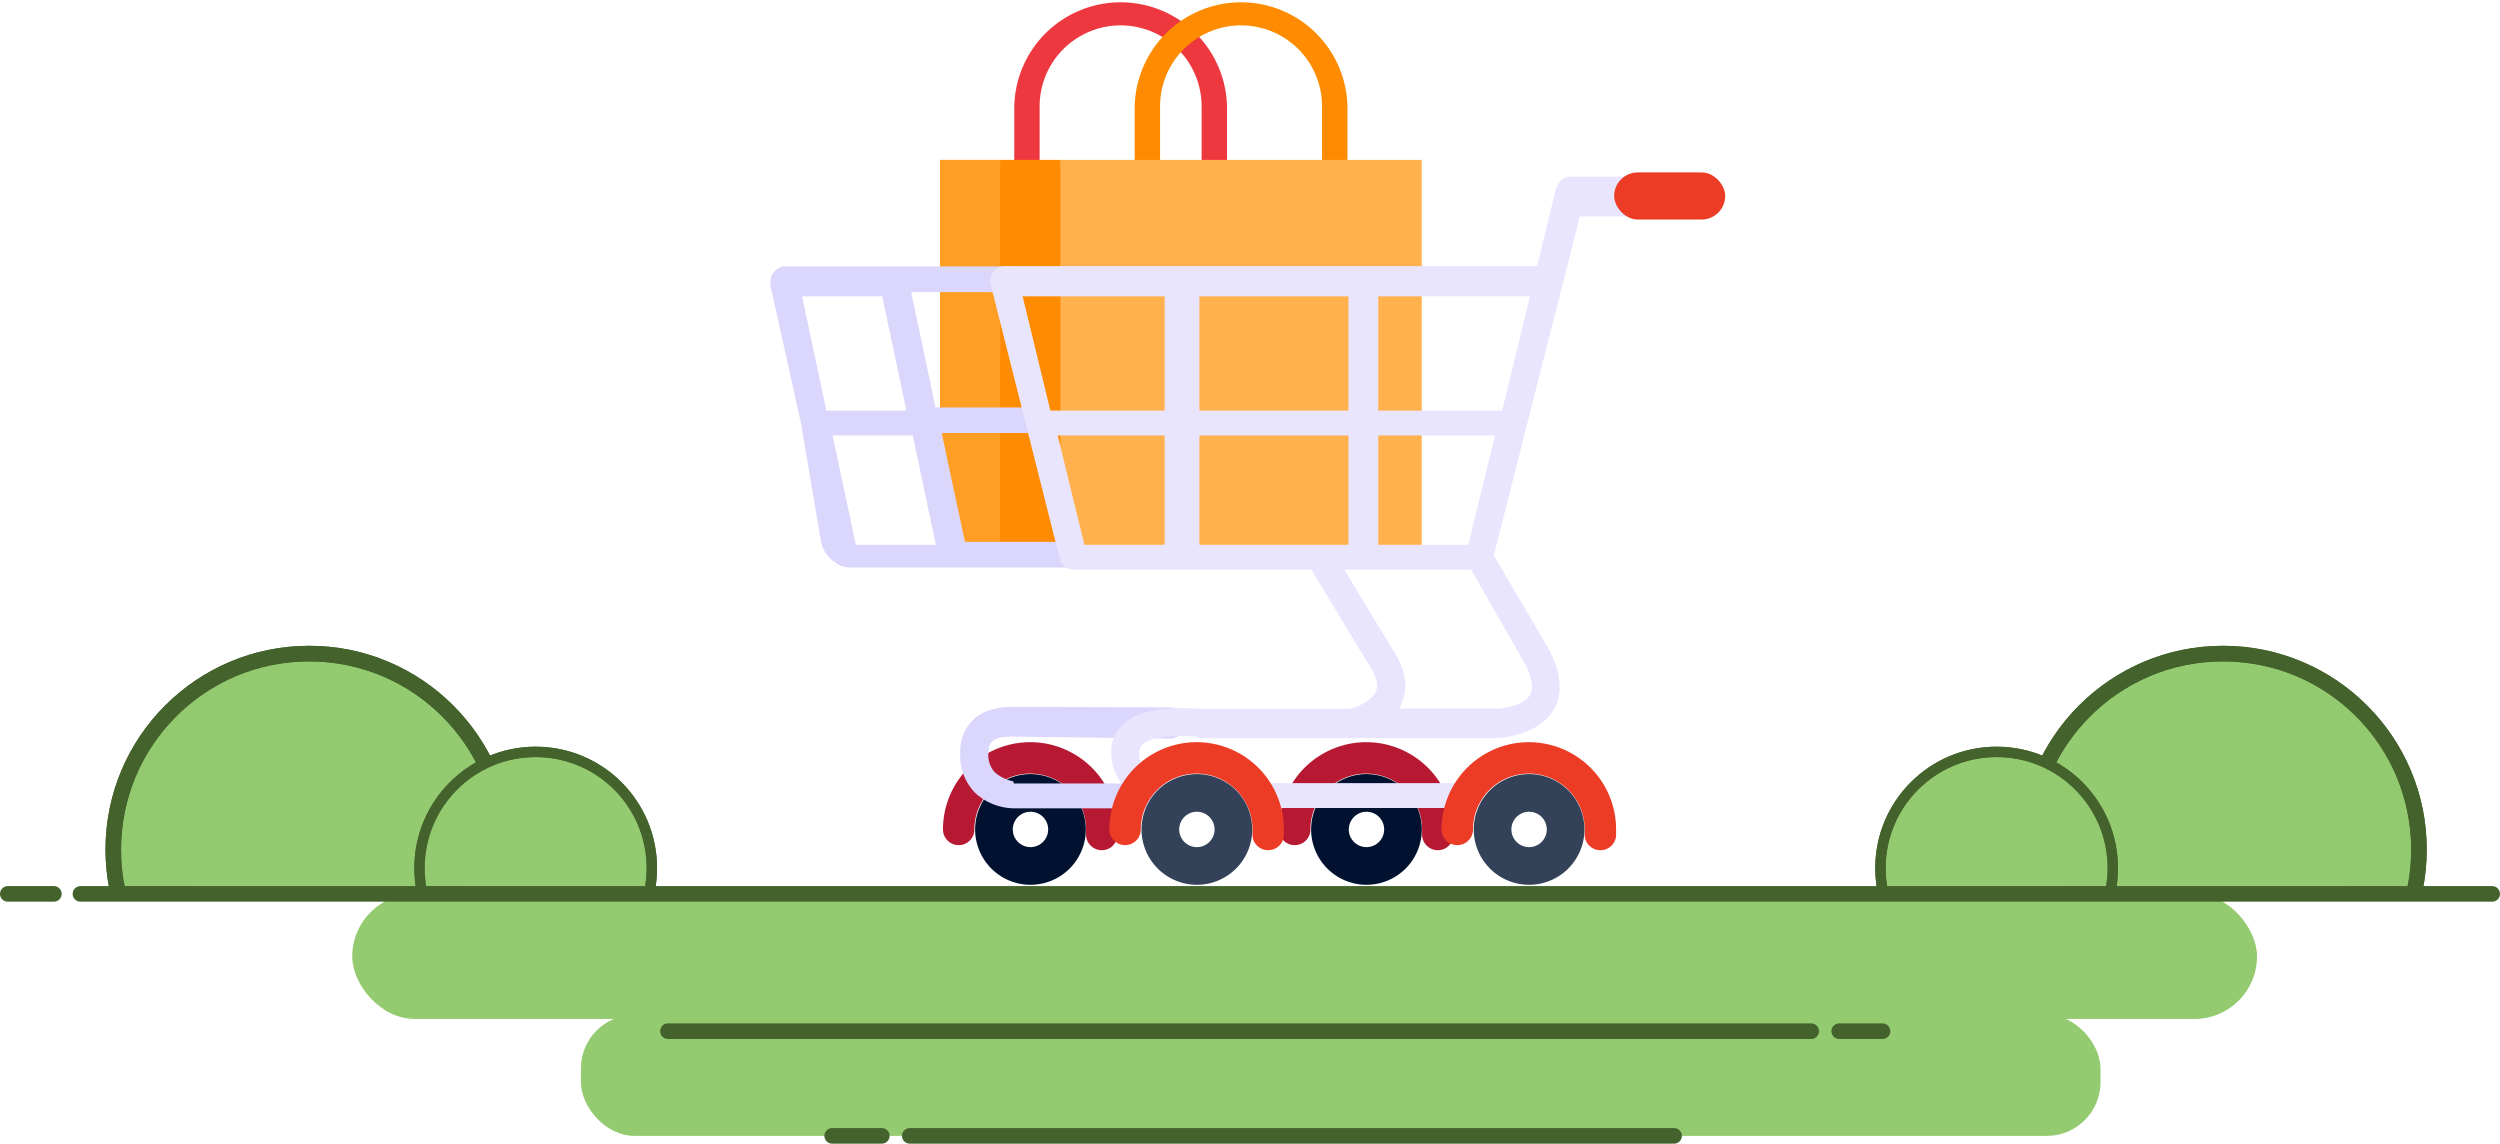 <svg xmlns="http://www.w3.org/2000/svg" xmlns:xlink="http://www.w3.org/1999/xlink" viewBox="0 0 503.14 230.17"><defs><style>.cls-1,.cls-15,.cls-20,.cls-3{fill:none;}.cls-2{isolation:isolate;}.cls-3{stroke:#ea2448;stroke-miterlimit:10;stroke-width:6.32px;}.cls-4{fill:#b71932;}.cls-5{fill:#00122f;}.cls-6{fill:#ee3840;}.cls-7{fill:#ff8c00;}.cls-8{fill:#ff9e24;}.cls-9{fill:#ffb14d;}.cls-10{fill:#dad6fc;}.cls-11{fill:#e9e5ff;}.cls-12{fill:#ed3c26;}.cls-13{fill:#334159;}.cls-14,.cls-17,.cls-18,.cls-19{fill:#94ca70;}.cls-15,.cls-17,.cls-19,.cls-20,.cls-22{stroke:#44632c;stroke-linecap:round;stroke-linejoin:round;}.cls-15,.cls-17,.cls-22{stroke-width:3.14px;}.cls-16{clip-path:url(#clip-path);}.cls-18{opacity:0.4;mix-blend-mode:multiply;}.cls-19,.cls-20{stroke-width:2.09px;}.cls-21{clip-path:url(#clip-path-2);}.cls-22{fill:#3b5825;}</style><clipPath id="clip-path"><rect class="cls-1" x="369.49" y="121.45" width="123.95" height="58.45" transform="translate(862.93 301.35) rotate(-180)"/></clipPath><clipPath id="clip-path-2"><rect class="cls-1" x="16.19" y="121.45" width="123.95" height="58.45"/></clipPath></defs><title>Asset 2</title><g class="cls-2"><g id="Layer_2" data-name="Layer 2"><g id="Layer_3" data-name="Layer 3"><path class="cls-3" d="M293.43,168.57"/><path class="cls-4" d="M289.38,171.11a3.16,3.16,0,0,0,3.15-2.94c0-.41,0-.82,0-1.24a17.56,17.56,0,1,0-35.12,0,3.16,3.16,0,0,0,6.32,0,11.24,11.24,0,1,1,22.48,0c0,.27,0,.53,0,.8a3.16,3.16,0,0,0,2.93,3.37Z"/><path class="cls-5" d="M263.87,166.93A11.14,11.14,0,1,1,275,178.07,11.15,11.15,0,0,1,263.87,166.93Zm7.58,0a3.56,3.56,0,1,0,3.56-3.56A3.56,3.56,0,0,0,271.46,166.93Z"/><path class="cls-4" d="M221.75,171.11a3.16,3.16,0,0,0,3.15-2.94c0-.41,0-.83,0-1.24a17.56,17.56,0,0,0-35.12,0,3.16,3.16,0,0,0,6.32,0,11.24,11.24,0,0,1,22.48,0c0,.27,0,.53,0,.8a3.16,3.16,0,0,0,2.93,3.37Z"/><path class="cls-5" d="M196.25,166.93a11.14,11.14,0,1,1,11.14,11.14A11.15,11.15,0,0,1,196.25,166.93Zm7.58,0a3.56,3.56,0,1,0,3.56-3.56A3.56,3.56,0,0,0,203.83,166.93Z"/><path class="cls-6" d="M204.12,40.12h5.11V21.41a16.3,16.3,0,0,1,32.6,0V40.12h5.11V21.41a21.41,21.41,0,0,0-42.81,0Z"/><path class="cls-7" d="M228.36,40.12h5.11V21.41a16.3,16.3,0,0,1,32.6,0V40.12h5.11V21.41a21.41,21.41,0,0,0-42.81,0Z"/><polygon class="cls-8" points="189.17 32.18 201.29 32.18 211.5 71.24 201.29 110.29 189.17 110.29 189.17 32.18"/><polygon class="cls-7" points="213.41 32.18 223.62 71.24 213.41 110.29 201.29 110.29 201.29 32.18 213.41 32.18"/><rect class="cls-9" x="213.41" y="32.18" width="72.72" height="78.11"/><path class="cls-10" d="M168.42,113.44a5,5,0,0,0,2.68.78h45a2.7,2.7,0,0,0,2.77-2.51,2.63,2.63,0,0,0-2.84-2.65H194.2l-4.68-21.92h19.37a2.7,2.7,0,0,0,2.77-2.51A2.63,2.63,0,0,0,208.82,82H188.27l-4.89-23.21h18.84A2.7,2.7,0,0,0,205,56.26a2.63,2.63,0,0,0-2.84-2.65H157.87a2.67,2.67,0,0,0-.3,0h-.29c-.06,0-.12.14-.18.16a3.13,3.13,0,0,0-.34.16c-.08,0-.15.11-.23.15l-.25.16c-.08.05-.15.13-.22.19l-.2.18c-.06.07-.12.14-.17.21s-.12.14-.17.22-.08.15-.13.23a2.79,2.79,0,0,0-.13.25,2.86,2.86,0,0,0-.09.28c0,.08-.05.16-.07.24s-.1,1.15-.1,1.16l6.19,27.93,4,23.63a6.58,6.58,0,0,0,2.94,4.45Zm14-30.8H166.31l-4.89-23h16.14Zm5.93,27H172.24l-4.68-22H183.7Z"/><path class="cls-10" d="M204.27,142.27c3.21,0,31.13.09,31.42.09a3.14,3.14,0,0,1,2.83,3.17,3.09,3.09,0,0,1-2.84,3.11h0c-1.15,0-28.23-.36-31.46-.39-.85,0-3.47-.12-4.56,1-.18.18-.74.64-.74,2.36a5.05,5.05,0,0,0,1.29,3.81,8.14,8.14,0,0,0,3.75,1.84s.05.42.08.42h28.43a2.52,2.52,0,1,1,0,5H203.94a11.8,11.8,0,0,1-7.69-3.11,10.77,10.77,0,0,1-3-8,8.83,8.83,0,0,1,2.43-6.52C198.14,142.52,201.76,142.23,204.27,142.27Z"/><path class="cls-11" d="M199.39,57.29l13.88,55.09a3,3,0,0,0,2.76,2.26h47.88l11.39,18.83s.06,0,.09.09c1.08,1.57,2.23,4,1.55,5.57-.86,2-4.35,3.51-5.57,3.51H241.43c-1.63,0-10.78-1-15.25,3a7.35,7.35,0,0,0-2.55,5.66c0,4.18,2.2,7.68,6.35,10.25a21.24,21.24,0,0,0,5.85,2.45,3.09,3.09,0,0,0,.65.17,2.77,2.77,0,0,0,2.57-1.56h56.58a2.52,2.52,0,1,0,0-5H233c-1.89,0-3.73-3.37-3.73-6a2.38,2.38,0,0,1,.67-1.77c2.18-2,8.37-1.81,11-1.55.09,0,.19.27.28.27h60c.83,0,8.21-.52,11.35-5.53,1.89-3,1.74-7-.46-11.56,0-.06-.06-.2-.09-.26l-11.38-19.46,17.32-68.19h15.48c1.57,0,2.84-2.43,2.84-4s-1.27-4-2.84-4H315.86c-1.3,0-2.44,1.36-2.76,2.62l-3.75,15.38H202.15a2.9,2.9,0,0,0-2.24,1.15A3,3,0,0,0,199.39,57.29Zm42,52.35v-22h30v22Zm36,0v-22h23.49l-5.37,22Zm-36-27v-23h30v23Zm66.53-23-5.61,23H277.38v-23Zm-37.37,55h25.52L307.14,134c.87,1.81,1.68,4.42.73,5.94-1.25,2-5.25,2.66-6.55,2.66H281.6c.21,0,.41-.93.57-1.31,1.35-3.17.66-6.78-2-10.75Zm-57.68-27h21.52v22H218.24Zm-7.06-28h28.58v23h-23Z"/><path class="cls-12" d="M322.1,171.11a3.16,3.16,0,0,0,3.15-2.94c0-.41,0-.82,0-1.24a17.56,17.56,0,1,0-35.12,0,3.16,3.16,0,0,0,6.32,0,11.24,11.24,0,1,1,22.48,0c0,.27,0,.53,0,.8a3.16,3.16,0,0,0,2.93,3.37Z"/><path class="cls-13" d="M296.6,166.93a11.14,11.14,0,1,1,11.14,11.14A11.15,11.15,0,0,1,296.6,166.93Zm7.58,0a3.56,3.56,0,1,0,3.56-3.56A3.56,3.56,0,0,0,304.18,166.93Z"/><path class="cls-12" d="M255.24,171.11a3.16,3.16,0,0,0,3.15-2.94c0-.41,0-.82,0-1.24a17.56,17.56,0,1,0-35.12,0,3.16,3.16,0,0,0,6.32,0,11.24,11.24,0,1,1,22.48,0c0,.27,0,.53,0,.8A3.16,3.16,0,0,0,255,171.1Z"/><path class="cls-13" d="M229.74,166.93a11.14,11.14,0,1,1,11.14,11.14A11.15,11.15,0,0,1,229.74,166.93Zm7.58,0a3.56,3.56,0,1,0,3.56-3.56A3.56,3.56,0,0,0,237.32,166.93Z"/><rect class="cls-12" x="324.87" y="34.7" width="22.35" height="9.48" rx="4.74" ry="4.74" transform="translate(672.08 78.88) rotate(-180)"/><rect class="cls-14" x="70.89" y="179.9" width="383.35" height="25.17" rx="12.59" ry="12.59"/><rect class="cls-14" x="116.91" y="204.24" width="305.83" height="24.36" rx="10.79" ry="10.79"/><line class="cls-15" x1="10.84" y1="179.9" x2="1.57" y2="179.9"/><line class="cls-15" x1="134.43" y1="207.53" x2="364.52" y2="207.53"/><line class="cls-15" x1="370.15" y1="207.53" x2="378.87" y2="207.53"/><line class="cls-15" x1="167.48" y1="228.6" x2="177.47" y2="228.6"/><line class="cls-15" x1="183.1" y1="228.6" x2="336.92" y2="228.6"/><g class="cls-16"><circle class="cls-17" cx="447.4" cy="170.97" r="39.43"/><path class="cls-18" d="M445.22,133.91s27.25,7.73,26.6,47.73h13.66S490.89,130.77,445.22,133.91Z"/><circle class="cls-15" cx="447.4" cy="170.97" r="39.43"/><circle class="cls-19" cx="401.83" cy="174.7" r="23.38"/><path class="cls-18" d="M400.57,152.75s16.49,2.89,16.1,28.89h8.27S428.21,150.85,400.57,152.75Z"/><circle class="cls-20" cx="401.83" cy="174.7" r="23.38"/></g><g class="cls-21"><circle class="cls-17" cx="62.23" cy="170.97" r="39.43"/><path class="cls-18" d="M64.41,133.91s-27.25,7.73-26.6,47.73H24.15S18.74,130.77,64.41,133.91Z"/><circle class="cls-15" cx="62.23" cy="170.97" r="39.43"/><circle class="cls-19" cx="107.81" cy="174.7" r="23.38"/><path class="cls-18" d="M109.06,152.75S92.57,157.64,93,181.64H84.69S81.42,150.85,109.06,152.75Z"/><circle class="cls-20" cx="107.81" cy="174.7" r="23.38"/></g><line class="cls-22" x1="16.19" y1="179.9" x2="501.57" y2="179.9"/></g></g></g></svg>